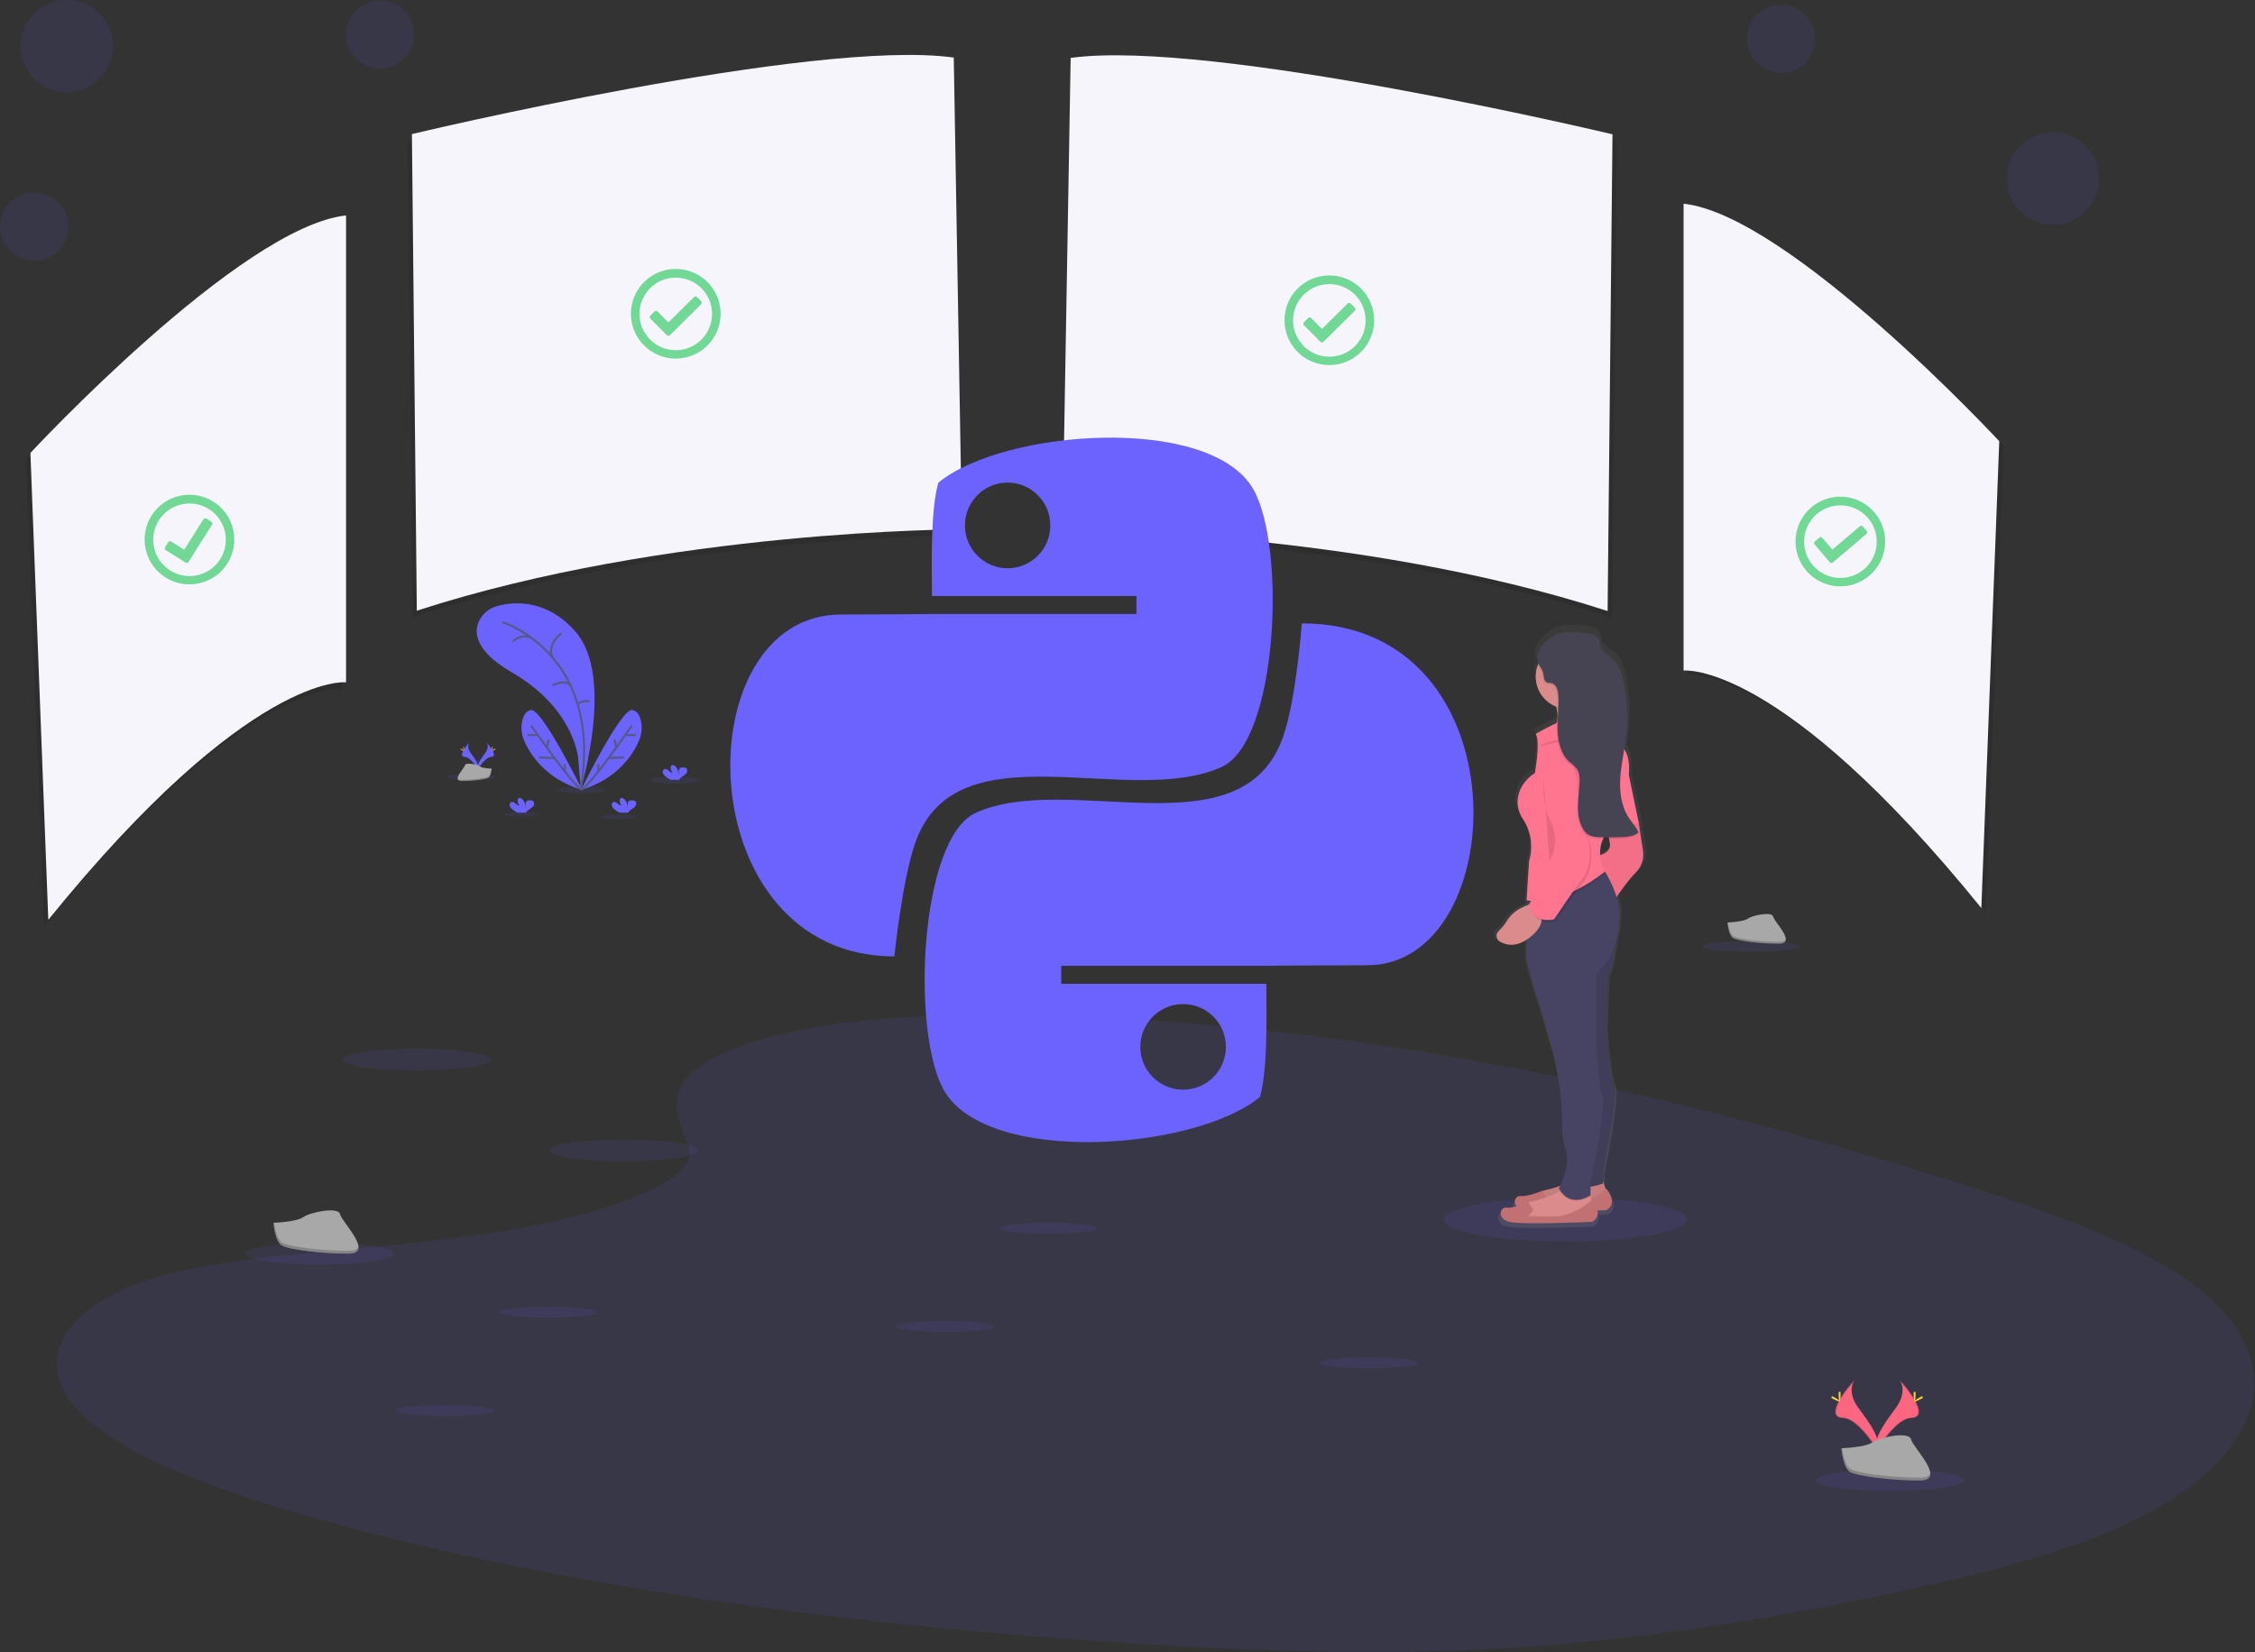 <?xml version="1.0" encoding="UTF-8"?>
<svg width="1056px" height="774px" viewBox="0 0 1056 774" version="1.1" xmlns="http://www.w3.org/2000/svg" xmlns:xlink="http://www.w3.org/1999/xlink">
    <rect x="0" y="0" width="1056" height="774" fill="#333333" stroke="none"/>
    <!-- Generator: Sketch 54.1 (76490) - https://sketchapp.com -->
    <title>backend</title>
    <desc>Created with Sketch.</desc>
    <defs>
        <linearGradient x1="50.001%" y1="100.001%" x2="50.001%" y2="-0.016%" id="linearGradient-1">
            <stop stop-color="#808080" stop-opacity="0.25" offset="0%"></stop>
            <stop stop-color="#808080" stop-opacity="0.12" offset="54%"></stop>
            <stop stop-color="#808080" stop-opacity="0.1" offset="100%"></stop>
        </linearGradient>
    </defs>
    <g id="Page-1" stroke="none" stroke-width="1" fill="none" fill-rule="evenodd">
        <g id="backend">
            <path d="M344.29,490.98 C379.2,477.25 434,474.45 483.88,475.55 C640.56,478.98 781.99,512.35 904.32,550.1 C948.61,563.77 992.21,578.5 1020.96,597.32 C1079.48,635.63 1062.12,688.7 980.75,720.26 C953.06,731 919.5,739.26 885.04,746.52 C823.76,759.5 757.68,769.91 688.14,772.91 C638.56,775.02 588.36,773.3 539.07,770.35 C401.34,762.08 266.16,743.91 152.85,712.68 C103.15,699.01 56.31,682.01 35.85,659.88 C15.39,637.75 28.47,609.73 79.22,596.63 C100.22,591.22 125.3,588.77 149.87,586.48 C186.03,583.1 222.77,579.76 255.4,572.89 C289.11,565.79 329.02,552.06 322.35,536.35 C315.16,519.49 309.42,504.69 344.29,490.98 Z" id="Path" fill="#6C63FF" opacity="0.1"></path>
            <path d="M503.38,30.13 L499.57,251.13 C499.57,251.13 637.49,251.13 754.83,289.23 L757.12,65.91 C757.12,65.91 568.91,20.99 503.38,30.13 Z" id="Path" fill="#000000" opacity="0.1"></path>
            <path d="M501.38,27.13 L497.57,248.13 C497.57,248.13 635.49,248.13 752.83,286.23 L755.12,62.91 C755.12,62.91 566.91,17.99 501.38,27.13 Z" id="Path" fill="#F5F5FB"></path>
            <path d="M444.64,29.96 L448.45,250.96 C448.45,250.96 310.53,250.96 193.19,289.06 L190.9,65.8 C190.9,65.8 379.11,20.82 444.64,29.96 Z" id="Path" fill="#000000" opacity="0.1"></path>
            <path d="M446.64,26.96 L450.45,247.96 C450.45,247.96 312.53,247.96 195.19,286.06 L192.9,62.8 C192.9,62.8 381.11,17.82 446.64,26.96 Z" id="Path" fill="#F5F5FB"></path>
            <path d="M790.41,97.42 L790.41,316.11 C790.41,316.11 835.41,310.78 929.85,427.36 L938.24,208.67 C938.24,208.67 839.94,102.76 790.41,97.42 Z" id="Path" fill="#000000" opacity="0.1"></path>
            <path d="M788.41,95.42 L788.41,314.11 C788.41,314.11 833.41,308.78 927.85,425.36 L936.24,206.67 C936.24,206.67 837.94,100.76 788.41,95.42 Z" id="Path" fill="#F5F5FB"></path>
            <path d="M160.06,103.91 L160.06,322.61 C160.06,322.61 115.06,317.28 20.62,433.86 L12.24,215.17 C12.24,215.17 110.53,109.26 160.06,103.91 Z" id="Path" fill="#000000" opacity="0.1"></path>
            <path d="M162.06,100.91 L162.06,319.61 C162.06,319.61 117.06,314.28 22.62,430.86 L14.24,212.17 C14.24,212.17 112.53,106.26 162.06,100.91 Z" id="Path" fill="#F5F5FB"></path>
            <ellipse id="Oval" fill="#6C63FF" opacity="0.1" cx="316.11" cy="365.5" rx="11.46" ry="1.57"></ellipse>
            <ellipse id="Oval" fill="#6C63FF" opacity="0.1" cx="272.22" cy="369.95" rx="11.46" ry="1.57"></ellipse>
            <ellipse id="Oval" fill="#6C63FF" opacity="0.1" cx="220.54" cy="363.93" rx="11.46" ry="1.57"></ellipse>
            <ellipse id="Oval" fill="#6C63FF" opacity="0.1" cx="289.79" cy="382.62" rx="8.14" ry="1.12"></ellipse>
            <ellipse id="Oval" fill="#6C63FF" opacity="0.1" cx="244.24" cy="381.5" rx="8.14" ry="1.12"></ellipse>
            <path d="M271.98,369.6 C271.98,369.6 288.04,316.93 269.46,295.84 C255.56,280.06 239.76,281.91 232.76,283.91 C229.06,284.895 225.978,287.454 224.33,290.91 C221.86,296.24 222.33,304.91 239.75,314.99 C268.94,331.89 270.75,355.08 270.75,355.08 L271.98,369.6 Z" id="Path" fill="#6C63FF"></path>
            <path d="M235.24,291.37 C235.24,291.37 282.6,306.18 271.98,369.6" id="Path" stroke="#565987"></path>
            <path d="M262.9,296.68 C262.9,296.68 256.38,301.07 258.45,307.68" id="Path" stroke="#565987"></path>
            <path d="M239.99,300.59 C239.99,300.59 243.99,296.53 248.82,298.77" id="Path" stroke="#565987"></path>
            <path d="M258.76,320.98 C258.76,320.98 265.76,317.43 267.57,321.88" id="Path" stroke="#565987"></path>
            <path d="M276.03,328.39 C276.03,328.39 270.77,327.97 270.68,330.48" id="Path" stroke="#565987"></path>
            <path d="M272.63,370.02 C272.63,370.02 253.81,331.74 248.63,332.58 C246.18,332.98 245.05,335.39 244.53,337.82 C243.887,340.955 244.236,344.213 245.53,347.14 C248.24,353.26 255.41,364.91 272.63,370.02 Z" id="Path" fill="#6C63FF"></path>
            <path d="M248.76,339.84 C248.76,339.84 268.51,368.48 272.33,369.74" id="Path" stroke="#565987"></path>
            <path d="M246.97,344.31 L251.58,344.31" id="Path" stroke="#565987"></path>
            <path d="M252.49,354.79 L259.71,355.1" id="Path" stroke="#565987"></path>
            <path d="M256.89,346.41 L256.1,350.17" id="Path" stroke="#565987"></path>
            <path d="M264.57,357.86 L264.43,361.28" id="Path" stroke="#565987"></path>
            <path d="M272.07,370.02 C272.07,370.02 290.88,331.74 296.07,332.58 C298.53,332.98 299.66,335.39 300.17,337.82 C300.809,340.955 300.459,344.212 299.17,347.14 C296.46,353.26 289.29,364.91 272.07,370.02 Z" id="Path" fill="#6C63FF"></path>
            <path d="M295.91,339.84 C295.91,339.84 276.16,368.48 272.35,369.74" id="Path" stroke="#565987"></path>
            <path d="M297.73,344.31 L293.12,344.31" id="Path" stroke="#565987"></path>
            <path d="M292.21,354.79 L284.98,355.1" id="Path" stroke="#565987"></path>
            <path d="M287.81,346.41 L288.6,350.17" id="Path" stroke="#565987"></path>
            <path d="M280.13,357.86 L280.27,361.28" id="Path" stroke="#565987"></path>
            <path d="M239.76,378.96 C239.247,378.541 238.874,377.976 238.69,377.34 C238.516,376.684 238.83,375.997 239.44,375.7 C240.12,375.43 240.86,375.91 241.44,376.39 C241.921,376.956 242.618,377.294 243.36,377.32 C242.598,376.629 242.253,375.59 242.45,374.58 C242.489,374.375 242.578,374.182 242.71,374.02 C243.09,373.61 243.78,373.79 244.24,374.11 C245.69,375.11 246.09,377.11 246.1,378.88 C246.178,378.216 246.178,377.544 246.1,376.88 C246.04,376.213 246.317,375.559 246.84,375.14 C247.184,374.955 247.57,374.862 247.96,374.87 C248.616,374.776 249.281,374.965 249.79,375.39 C250.282,376.068 250.253,376.993 249.72,377.64 C249.18,378.247 248.541,378.758 247.83,379.15 C247.286,379.47 246.824,379.911 246.48,380.44 C246.437,380.512 246.403,380.589 246.38,380.67 L242.28,380.67 C241.37,380.21 240.523,379.636 239.76,378.96 Z" id="Path" fill="#6C63FF"></path>
            <path d="M311.46,363.54 C310.948,363.125 310.575,362.563 310.39,361.93 C310.215,361.272 310.529,360.581 311.14,360.28 C311.884,360.135 312.649,360.403 313.14,360.98 C313.619,361.548 314.318,361.883 315.06,361.9 C314.296,361.21 313.951,360.17 314.15,359.16 C314.184,358.956 314.274,358.766 314.41,358.61 C314.79,358.2 315.48,358.37 315.94,358.69 C317.39,359.69 317.79,361.69 317.8,363.47 C317.877,362.806 317.877,362.134 317.8,361.47 C317.74,360.803 318.017,360.149 318.54,359.73 C318.883,359.543 319.27,359.453 319.66,359.47 C320.316,359.371 320.984,359.561 321.49,359.99 C321.984,360.664 321.955,361.588 321.42,362.23 C320.88,362.837 320.241,363.348 319.53,363.74 C318.988,364.062 318.527,364.503 318.18,365.03 C318.137,365.102 318.103,365.179 318.08,365.26 L313.98,365.26 C313.068,364.801 312.22,364.222 311.46,363.54 L311.46,363.54 Z" id="Path" fill="#6C63FF"></path>
            <path d="M287.56,378.96 C287.047,378.541 286.674,377.976 286.49,377.34 C286.32,376.685 286.633,376 287.24,375.7 C287.93,375.43 288.66,375.91 289.24,376.39 C289.721,376.955 290.418,377.293 291.16,377.32 C290.4,376.628 290.059,375.588 290.26,374.58 C290.291,374.374 290.377,374.18 290.51,374.02 C290.89,373.61 291.58,373.79 292.04,374.11 C293.49,375.11 293.9,377.11 293.91,378.88 C293.983,378.215 293.983,377.545 293.91,376.88 C293.85,376.213 294.127,375.559 294.65,375.14 C295.609,374.699 296.729,374.793 297.6,375.39 C298.099,376.066 298.07,376.996 297.53,377.64 C296.992,378.249 296.353,378.76 295.64,379.15 C295.1,379.475 294.639,379.915 294.29,380.44 C294.251,380.514 294.217,380.591 294.19,380.67 L290.1,380.67 C289.182,380.214 288.328,379.639 287.56,378.96 L287.56,378.96 Z" id="Path" fill="#6C63FF"></path>
            <path d="M219.76,347.8 C219.76,347.8 218.23,349.8 220.47,352.8 C222.71,355.8 224.57,358.39 223.82,360.28 C223.82,360.28 220.43,354.65 217.68,354.57 C214.93,354.49 216.76,351.18 219.76,347.8 Z" id="Path" fill="#6C63FF"></path>
            <path d="M219.76,347.8 C219.626,347.993 219.521,348.206 219.45,348.43 C216.76,351.58 215.33,354.53 217.91,354.6 C220.32,354.67 223.21,358.98 223.91,360.06 C223.889,360.145 223.863,360.229 223.83,360.31 C223.83,360.31 220.44,354.68 217.69,354.6 C214.94,354.52 216.76,351.18 219.76,347.8 Z" id="Path" fill="#000000" opacity="0.1"></path>
            <path d="M216.94,350.35 C216.94,351.06 217.02,351.63 217.12,351.63 C217.22,351.63 217.29,351.06 217.29,350.35 C217.29,349.64 217.2,349.98 217.1,349.98 C217,349.98 216.94,349.65 216.94,350.35 Z" id="Path" fill="#FFD037"></path>
            <path d="M215.96,351.2 C216.58,351.54 217.12,351.74 217.17,351.65 C217.22,351.56 216.75,351.22 216.17,350.89 C215.59,350.56 215.79,350.79 215.75,350.89 C215.71,350.99 215.34,350.91 215.96,351.2 Z" id="Path" fill="#FFD037"></path>
            <path d="M227.9,347.8 C227.9,347.8 229.44,349.8 227.19,352.8 C224.94,355.8 223.1,358.39 223.85,360.28 C223.85,360.28 227.23,354.65 229.99,354.57 C232.75,354.49 230.93,351.18 227.9,347.8 Z" id="Path" fill="#6C63FF"></path>
            <path d="M227.9,347.8 C228.034,347.993 228.139,348.206 228.21,348.43 C230.9,351.58 232.33,354.53 229.75,354.6 C227.34,354.67 224.46,358.98 223.75,360.06 C223.771,360.145 223.797,360.229 223.83,360.31 C223.83,360.31 227.21,354.68 229.97,354.6 C232.73,354.52 230.93,351.18 227.9,347.8 Z" id="Path" fill="#000000" opacity="0.1"></path>
            <path d="M230.76,350.35 C230.76,351.06 230.69,351.63 230.59,351.63 C230.49,351.63 230.41,351.06 230.41,350.35 C230.41,349.64 230.51,349.98 230.61,349.98 C230.71,349.98 230.76,349.65 230.76,350.35 Z" id="Path" fill="#FFD037"></path>
            <path d="M231.76,351.2 C231.14,351.54 230.6,351.74 230.56,351.65 C230.52,351.56 230.97,351.22 231.56,350.89 C232.15,350.56 231.94,350.79 231.99,350.89 C232.04,350.99 232.35,350.91 231.76,351.2 Z" id="Path" fill="#FFD037"></path>
            <path d="M230.27,360.05 C230.27,360.05 225.97,359.92 224.68,359 C223.39,358.08 218.08,357 217.76,358.45 C217.44,359.9 211.31,365.8 216.15,365.84 C220.99,365.88 227.41,365.08 228.7,364.3 C229.99,363.52 230.27,360.05 230.27,360.05 Z" id="Path" fill="#A8A8A8"></path>
            <path d="M216.07,365.32 C220.91,365.32 227.33,364.57 228.62,363.78 C229.62,363.18 229.99,361.03 230.12,360.04 L230.27,360.04 C230.27,360.04 229.99,363.5 228.7,364.29 C227.41,365.08 221,365.87 216.15,365.83 C214.76,365.83 214.27,365.32 214.3,364.58 C214.49,365.04 215.03,365.31 216.07,365.32 Z" id="Path" fill="#000000" opacity="0.2"></path>
            <ellipse id="Oval" fill="#6C63FF" opacity="0.1" cx="195.17" cy="496.39" rx="34.72" ry="5.13"></ellipse>
            <ellipse id="Oval" fill="#6C63FF" opacity="0.1" cx="292.15" cy="538.87" rx="34.72" ry="5.13"></ellipse>
            <ellipse id="Oval" fill="#6C63FF" opacity="0.1" cx="149.49" cy="587.2" rx="34.72" ry="5.13"></ellipse>
            <ellipse id="Oval" fill="#6C63FF" opacity="0.1" cx="885.14" cy="693.36" rx="34.72" ry="5.13"></ellipse>
            <ellipse id="Oval" fill="#6C63FF" opacity="0.1" cx="491.09" cy="575.32" rx="22.99" ry="2.57"></ellipse>
            <ellipse id="Oval" fill="#6C63FF" opacity="0.1" cx="820.09" cy="443.32" rx="22.99" ry="2.57"></ellipse>
            <ellipse id="Oval" fill="#6C63FF" opacity="0.1" cx="641.08" cy="638.32" rx="22.99" ry="2.57"></ellipse>
            <ellipse id="Oval" fill="#6C63FF" opacity="0.1" cx="442.64" cy="621.36" rx="22.99" ry="2.57"></ellipse>
            <ellipse id="Oval" fill="#6C63FF" opacity="0.1" cx="256.67" cy="614.69" rx="22.99" ry="2.57"></ellipse>
            <ellipse id="Oval" fill="#6C63FF" opacity="0.1" cx="208.21" cy="660.73" rx="22.99" ry="2.57"></ellipse>
            <ellipse id="Oval" fill="#6C63FF" opacity="0.1" cx="733.03" cy="571.25" rx="57" ry="10.26"></ellipse>
            <path d="M701.03,440.52 C703.91,442.22 708.43,443.33 714.12,439.67 L714.07,447.78 C714.47,453.34 721.35,473.61 721.35,473.61 L726.2,490.28 C729.681,502.061 731.475,514.276 731.53,526.56 C731.53,530.62 731.91,534.82 733.08,537.98 C735.67,544.98 732.08,553.98 730.51,557.3 C727.884,558.188 725.214,558.939 722.51,559.55 C722.269,559.608 722.032,559.682 721.8,559.77 L721.8,559.72 C721.8,559.72 714.52,562.61 711.28,562.21 C708.87,561.92 707.36,564.93 709.28,567.14 C707.713,567.618 706.078,567.835 704.44,567.78 C701.2,567.38 699.58,572.94 705.65,574.53 C711.72,576.12 746.11,574.53 746.11,574.53 C748.097,573.535 749.158,571.322 748.69,569.15 L752.99,568.97 C752.99,568.97 759.06,566.19 752.99,558.64 L752.66,558.88 L751.37,555.06 L751.37,549.91 C751.37,549.91 759.06,512.91 756.63,508.58 C754.2,504.25 752.91,481.91 752.91,481.91 L753.76,457.71 C755.95,453.19 757.07,446.09 757.64,440.54 C758.468,437.895 758.988,435.164 759.19,432.4 C759.29,431.09 759.37,429.73 759.42,428.31 C759.454,425.195 758.953,422.096 757.94,419.15 C760.685,415.078 763.752,411.233 767.11,407.65 C769.945,405.012 771.309,401.153 770.76,397.32 L768.76,383.81 L763.9,360.81 C764.51,354.42 763.18,350.74 761.7,348.66 C762.05,346.59 762.38,344.53 762.63,342.45 C763.7,333.435 763.22,324.303 761.21,315.45 C760.51,312.37 759.55,309.2 757.38,306.86 C754.93,304.2 750.95,302.59 750.03,299.12 C749.9,298.235 749.713,297.36 749.47,296.5 C748.58,294.23 745.78,293.4 743.32,293.1 C738.94,292.57 732.61,292.17 728.4,293.89 C724.705,295.524 721.664,298.347 719.76,301.91 C718.812,303.374 718.455,305.143 718.76,306.86 C718.91,307.456 719.142,308.028 719.45,308.56 C716.534,316.467 720.519,325.249 728.39,328.26 C728.49,328.57 728.58,328.87 728.65,329.16 C728.835,329.873 728.969,330.598 729.05,331.33 C728.97,332.73 728.88,334.14 728.82,335.55 L728.67,336.12 C725.189,337.661 721.794,339.39 718.5,341.3 C720.92,344.88 718.09,359.98 718.09,359.98 C712.02,363.55 705.96,372.69 712.43,382.23 C718.9,391.77 715.26,402.09 715.26,402.09 L714.26,417.63 L714.26,417.63 L714.26,417.63 L714.06,420.74 L714.13,420.74 L714.06,421.92 L714.23,421.92 L714.23,423.19 C711.39,424.24 707.23,426.34 704.76,430.24 C703.59,432.152 702.167,433.898 700.53,435.43 C699.756,436.093 699.354,437.091 699.454,438.105 C699.553,439.119 700.142,440.021 701.03,440.52 L701.03,440.52 Z M749.88,399.24 C749.636,396.551 750.134,393.846 751.32,391.42 L754.18,391.42 C754.264,392.052 754.381,392.68 754.53,393.3 C755.35,396.85 752.07,398.52 749.88,399.24 L749.88,399.24 Z" id="Shape" fill="url(#linearGradient-1)" fill-rule="nonzero"></path>
            <path d="M750.68,553.24 L752.24,557.91 L747.18,562.97 L730.44,566.91 L718.37,565.74 L719.15,561.46 L719.15,561.46 C719.619,559.583 721.097,558.124 722.98,557.68 C727.98,556.52 737.4,553.86 739.39,550.17 L750.68,553.24 Z" id="Path" fill="#DB8B8B"></path>
            <path d="M750.68,553.24 L752.24,557.91 L747.18,562.97 L730.44,566.91 L718.37,565.74 L719.15,561.46 L719.15,561.46 C719.619,559.583 721.097,558.124 722.98,557.68 C727.98,556.52 737.4,553.86 739.39,550.17 L750.68,553.24 Z" id="Path" fill="#000000" opacity="0.1"></path>
            <path d="M722.26,564.53 L724.6,561.42 L722.26,557.81 C722.26,557.81 715.26,560.64 712.14,560.25 C709.02,559.86 707.47,565.31 713.31,566.87 C719.15,568.43 752.24,566.87 752.24,566.87 C752.24,566.87 758.08,564.14 752.24,556.74 L747.18,560.64 C747.18,560.64 738.61,565.31 734.33,564.53 L722.26,564.53 Z" id="Path" fill="#C17174"></path>
            <path d="M711.76,571.15 L723.83,572.32 L740.57,568.42 L745.63,563.36 L745.22,562.13 L744.64,560.39 L744.07,558.69 L732.76,555.58 C732.186,556.512 731.402,557.296 730.47,557.87 C726.8,560.38 720.22,562.19 716.35,563.09 C716.187,563.129 716.027,563.18 715.87,563.24 C715.117,563.48 714.432,563.894 713.87,564.45 C713.194,565.113 712.716,565.951 712.49,566.87 L711.76,571.15 Z" id="Path" fill="#DB8B8B"></path>
            <path d="M711.76,571.15 L723.83,572.32 L740.57,568.42 L745.63,563.36 L745.22,562.13 L740.57,565.7 C740.57,565.7 732,570.37 727.72,569.59 L715.64,569.59 L717.98,566.48 L715.88,563.24 C715.127,563.48 714.442,563.894 713.88,564.45 C713.204,565.113 712.726,565.951 712.5,566.87 L711.76,571.15 Z" id="Path" fill="#000000" opacity="0.1"></path>
            <path d="M715.64,569.98 L717.98,566.87 L715.64,563.26 C715.64,563.26 708.64,566.09 705.52,565.7 C702.4,565.31 700.85,570.76 706.69,572.32 C712.53,573.88 745.62,572.32 745.62,572.32 C745.62,572.32 751.46,569.59 745.62,562.2 L740.56,566.09 C740.56,566.09 731.99,570.76 727.71,569.98 L715.64,569.98 Z" id="Path" fill="#C17174"></path>
            <path d="M725.37,344.18 C725.37,344.18 744.06,346.18 741.37,338.34 C740.602,336.132 740.402,333.766 740.79,331.46 C741.271,328.606 742.4,325.9 744.09,323.55 L726.57,326.27 C727.623,328.026 728.424,329.921 728.95,331.9 C731,340.16 725.37,344.18 725.37,344.18 Z" id="Path" fill="#DB8B8B"></path>
            <path d="M757.3,432.91 C757.3,432.91 756.91,449.65 753.02,457.83 L752.24,481.58 C752.24,481.58 753.4,503.38 755.74,507.66 C758.08,511.94 750.68,548.15 750.68,548.15 L750.68,554.38 C750.68,554.38 738.22,559.05 734.68,553.6 L738.18,507.27 L736.62,443.04 L757.3,432.91 Z" id="Path" fill="#474463"></path>
            <path d="M757.3,432.91 C757.3,432.91 756.91,449.65 753.02,457.83 L752.24,481.58 C752.24,481.58 753.4,503.38 755.74,507.66 C758.08,511.94 750.68,548.15 750.68,548.15 L750.68,554.38 C750.68,554.38 738.22,559.05 734.68,553.6 L738.18,507.27 L736.62,443.04 L757.3,432.91 Z" id="Path" fill="#000000" opacity="0.1"></path>
            <path d="M765.08,379.22 L767.42,385.45 L769.42,398.68 C769.948,402.425 768.642,406.195 765.91,408.81 C761.24,413.48 755.01,423.21 755.01,423.21 L747.62,401.02 C747.62,401.02 755.01,399.85 753.84,394.79 C752.67,389.73 753.07,380.39 753.07,380.39 L765.08,379.22 Z" id="Path" fill="#FF748E"></path>
            <path d="M765.17,379.13 L767.5,385.36 L769.5,398.6 C770.036,402.341 768.732,406.11 766,408.72 C761.32,413.39 755.1,423.13 755.1,423.13 L747.65,400.91 C747.65,400.91 755.05,399.74 753.88,394.68 C752.71,389.62 753.1,380.27 753.1,380.27 L765.17,379.13 Z" id="Path" fill="#000000" opacity="0.05"></path>
            <path d="M730.48,557.91 C735.48,565.77 743.25,561.31 744.63,560.43 L744.06,558.73 L732.76,555.58 C732.194,556.525 731.413,557.324 730.48,557.91 Z" id="Path" fill="#000000" opacity="0.1"></path>
            <path d="M714.86,448.13 C715.25,453.58 721.86,473.43 721.86,473.43 L726.53,489.77 C729.871,501.323 731.597,513.283 731.66,525.31 C731.543,529.096 732.046,532.876 733.15,536.5 C736.27,545.07 730.04,556.74 730.04,556.74 C735.49,566.48 744.83,559.86 744.83,559.86 L744.83,553.63 C744.83,553.63 752.23,519.76 750.28,513.14 C748.33,506.52 747.56,488.62 747.56,488.62 L747.56,456.3 C753.794,450.086 757.584,441.837 758.24,433.06 C758.33,431.78 758.41,430.44 758.46,429.06 C758.77,420.28 752.76,409.98 750.46,406.31 C749.9,405.42 749.54,404.92 749.54,404.92 L715.17,418.56 L715.09,418.56 L715.09,419.91 L715.09,422.85 L714.86,448.13 Z" id="Path" fill="#474463"></path>
            <path d="M726.54,326.27 C727.593,328.026 728.394,329.921 728.92,331.9 C732.764,333.359 737.035,333.2 740.76,331.46 C741.241,328.606 742.37,325.9 744.06,323.55 L726.54,326.27 Z" id="Path" fill="#000000" opacity="0.1"></path>
            <circle id="Oval" fill="#DB8B8B" cx="734.33" cy="316.93" r="15.18"></circle>
            <path d="M714.86,422.82 L715.03,422.82 C731.35,426.18 751.85,409.17 751.85,409.17 C751.3,408.243 750.826,407.273 750.43,406.27 C749.87,405.38 749.51,404.88 749.51,404.88 L715.14,418.52 L715.05,419.88 L714.86,422.82 Z" id="Path" fill="#000000" opacity="0.1"></path>
            <path d="M719.15,343.79 C719.15,343.79 740.95,330.55 747.95,336 L757.69,348.46 C757.69,348.46 763.92,350.41 762.76,362.91 L767.43,385.49 L753.43,388.99 C753.43,388.99 745.26,396.78 751.88,408.07 C751.88,408.07 731.24,425.2 714.88,421.69 L716.05,403.4 C716.05,403.4 719.55,393.27 713.33,383.93 C707.11,374.59 712.94,365.63 718.78,362.13 C718.76,362.09 721.48,347.29 719.15,343.79 Z" id="Path" fill="#FF748E"></path>
            <path d="M717.98,423.21 C717.98,423.21 709.8,424.77 705.91,431 C704.785,432.872 703.413,434.584 701.83,436.09 C701.109,436.746 700.742,437.704 700.838,438.673 C700.935,439.643 701.484,440.509 702.32,441.01 C705.41,442.87 710.44,444.01 716.81,438.78 C727.76,429.83 717.98,423.21 717.98,423.21 Z" id="Path" fill="#DB8B8B"></path>
            <path d="M730.05,351.19 C730.05,351.19 737.83,350.41 739.78,370.65 C741.73,390.89 744.84,395.57 744.84,395.57 C744.84,395.57 746.79,406.08 742.11,412.31 C737.43,418.54 728.49,431.78 728.49,431.78 C728.49,431.78 718.76,434.5 716.81,424.78 L728.88,402.2 C728.88,402.2 730.82,394.41 726.15,388.96 C721.48,383.51 717.98,347.29 730.05,351.19 Z" id="Path" fill="#000000" opacity="0.1"></path>
            <path d="M729.27,350.02 C729.27,350.02 737.05,349.24 739,369.49 C740.95,389.74 744.06,394.4 744.06,394.4 C744.06,394.4 746.06,404.91 741.34,411.14 C736.62,417.37 727.76,430.61 727.76,430.61 C727.76,430.61 718.03,433.33 716.08,423.61 L728.15,401.03 C728.15,401.03 730.1,393.24 725.42,387.79 C720.74,382.34 717.2,346.13 729.27,350.02 Z" id="Path" fill="#FF748E"></path>
            <path d="M722.84,364.62 C722.84,364.62 722.07,376.69 725.57,383.31 C729.07,389.93 729.07,398.49 725.57,403.16" id="Path" fill="#000000" opacity="0.1"></path>
            <path d="M720.9,349.82 C720.9,349.82 724.01,346.71 732.97,346.32 C741.93,345.93 745.81,343.21 745.81,343.21" id="Path" fill="#000000" opacity="0.1"></path>
            <path d="M742.55,297.31 C744.92,297.6 747.62,298.41 748.47,300.63 C748.704,301.475 748.888,302.333 749.02,303.2 C749.9,306.6 753.73,308.2 756.09,310.78 C758.17,313.08 759.09,316.18 759.77,319.21 C761.709,327.887 762.172,336.829 761.14,345.66 C760.38,352.11 758.82,358.47 758.39,364.95 C757.96,371.43 758.75,378.26 762.29,383.71 C763.82,386.05 765.83,388.11 766.91,390.71 C764.68,392.52 761.6,392.78 758.72,392.88 C755.387,392.993 752.037,392.993 748.67,392.88 C746.908,392.95 745.155,392.583 743.57,391.81 C742.448,391.095 741.526,390.108 740.89,388.94 C738.97,385.69 738.49,381.78 738.57,378.01 C738.65,374.24 739.25,370.49 739.32,366.71 C739.519,364.648 739.06,362.576 738.01,360.79 C737.044,359.667 735.95,358.66 734.75,357.79 C730.58,354.09 729.15,348.17 729.01,342.6 C728.87,337.03 729.79,331.46 729.32,325.91 C729.14,323.74 728.32,321.13 726.19,320.71 C725.517,320.683 724.848,320.596 724.19,320.45 C722.48,319.79 722.65,317.38 722.19,315.61 C721.64,313.61 719.94,312.08 719.46,310.08 C718.34,305.37 724.34,299.74 728.27,298.08 C732.2,296.42 738.34,296.79 742.55,297.31 Z" id="Path" fill="#000000" opacity="0.1"></path>
            <path d="M742.94,296.53 C745.31,296.82 748.01,297.63 748.86,299.86 C749.095,300.701 749.279,301.556 749.41,302.42 C750.29,305.82 754.12,307.42 756.48,310 C758.56,312.3 759.48,315.4 760.16,318.43 C762.099,327.117 762.558,336.07 761.52,344.91 C760.77,351.36 759.21,357.72 758.78,364.21 C758.35,370.7 759.14,377.51 762.68,382.96 C764.21,385.31 766.22,387.36 767.3,389.96 C765.07,391.78 761.99,392.03 759.11,392.13 C755.777,392.237 752.427,392.237 749.06,392.13 C747.299,392.204 745.546,391.84 743.96,391.07 C742.838,390.352 741.916,389.361 741.28,388.19 C739.36,384.94 738.88,381.03 738.96,377.26 C739.04,373.49 739.64,369.74 739.71,365.97 C739.71,363.91 739.59,361.73 738.4,360.05 C737.436,358.925 736.342,357.918 735.14,357.05 C730.97,353.35 729.54,347.43 729.4,341.86 C729.26,336.29 730.18,330.72 729.71,325.17 C729.53,323 728.71,320.39 726.58,319.97 C725.907,319.943 725.238,319.856 724.58,319.71 C722.87,319.05 723.04,316.64 722.58,314.87 C722.03,312.87 720.33,311.35 719.85,309.34 C718.73,304.63 724.73,299 728.66,297.34 C732.59,295.68 738.76,296.01 742.94,296.53 Z" id="Path" fill="#464353"></path>
            <path d="M128.04,572.77 C128.04,572.77 138.76,572.44 141.98,570.14 C145.2,567.84 158.46,565.09 159.26,568.78 C160.06,572.47 175.36,587.12 163.26,587.22 C151.16,587.32 135.16,585.33 131.93,583.37 C128.7,581.41 128.04,572.77 128.04,572.77 Z" id="Path" fill="#A8A8A8"></path>
            <path d="M163.48,585.91 C151.39,586.01 135.38,584.03 132.16,582.07 C129.71,580.57 128.73,575.21 128.4,572.73 L128.04,572.73 C128.04,572.73 128.72,581.37 131.94,583.33 C135.16,585.29 151.17,587.27 163.27,587.18 C166.76,587.18 167.96,585.91 167.9,584.07 C167.41,585.22 166.08,585.91 163.48,585.91 Z" id="Path" fill="#000000" opacity="0.2"></path>
            <path d="M808.93,432.12 C808.93,432.12 816.28,431.89 818.5,430.31 C820.72,428.73 829.81,426.85 830.36,429.38 C830.91,431.91 841.42,441.97 833.11,442.04 C824.8,442.11 813.82,440.74 811.61,439.4 C809.4,438.06 808.93,432.12 808.93,432.12 Z" id="Path" fill="#A8A8A8"></path>
            <path d="M833.26,441.16 C824.96,441.22 813.97,439.86 811.76,438.52 C810.07,437.52 809.4,433.81 809.18,432.11 L808.93,432.11 C808.93,432.11 809.4,438.04 811.61,439.39 C813.82,440.74 824.81,442.09 833.11,442.03 C835.51,442.03 836.34,441.16 836.29,439.89 C835.96,440.67 835.05,441.14 833.26,441.16 Z" id="Path" fill="#000000" opacity="0.2"></path>
            <circle id="Oval" fill="#6C63FF" opacity="0.1" cx="31.29" cy="21.63" r="21.63"></circle>
            <circle id="Oval" fill="#6C63FF" opacity="0.1" cx="961.29" cy="83.63" r="21.63"></circle>
            <circle id="Oval" fill="#6C63FF" opacity="0.1" cx="16" cy="106.18" r="16"></circle>
            <circle id="Oval" fill="#6C63FF" opacity="0.1" cx="178" cy="16.18" r="16"></circle>
            <circle id="Oval" fill="#6C63FF" opacity="0.1" cx="834" cy="18.18" r="16"></circle>
            <path d="M889.62,646.4 C889.62,646.4 893.62,651.64 887.77,659.55 C881.92,667.46 877.09,674.13 879.04,679.06 C879.04,679.06 887.87,664.38 895.04,664.17 C902.21,663.96 897.52,655.24 889.62,646.4 Z" id="Path" fill="#FC6681"></path>
            <path d="M889.62,646.4 C889.968,646.908 890.241,647.464 890.43,648.05 C897.43,656.29 901.19,663.98 894.43,664.17 C888.15,664.35 880.62,675.58 878.81,678.42 C878.87,678.638 878.943,678.851 879.03,679.06 C879.03,679.06 887.86,664.38 895.03,664.17 C902.2,663.96 897.52,655.24 889.62,646.4 Z" id="Path" fill="#000000" opacity="0.1"></path>
            <path d="M897.06,653.08 C897.06,654.92 896.85,656.42 896.6,656.42 C896.35,656.42 896.14,654.92 896.14,653.08 C896.14,651.24 896.4,652.08 896.65,652.08 C896.9,652.08 897.06,651.23 897.06,653.08 Z" id="Path" fill="#FFD037"></path>
            <path d="M899.62,655.28 C898,656.16 896.62,656.69 896.46,656.47 C896.3,656.25 897.56,655.35 899.17,654.47 C900.78,653.59 900.17,654.23 900.28,654.47 C900.39,654.71 901.24,654.4 899.62,655.28 Z" id="Path" fill="#FFD037"></path>
            <path d="M868.46,646.4 C868.46,646.4 864.46,651.64 870.31,659.55 C876.16,667.46 880.99,674.13 879.04,679.06 C879.04,679.06 870.2,664.38 863.04,664.17 C855.88,663.96 860.55,655.24 868.46,646.4 Z" id="Path" fill="#FC6681"></path>
            <path d="M868.46,646.4 C868.111,646.909 867.835,647.464 867.64,648.05 C860.64,656.29 856.89,663.98 863.64,664.17 C869.92,664.35 877.46,675.58 879.26,678.42 C879.2,678.63 879.13,678.85 879.05,679.06 C879.05,679.06 870.21,664.38 863.05,664.17 C855.89,663.96 860.55,655.24 868.46,646.4 Z" id="Path" fill="#000000" opacity="0.1"></path>
            <path d="M861.01,653.08 C861.01,654.92 861.22,656.42 861.48,656.42 C861.74,656.42 861.94,654.92 861.94,653.08 C861.94,651.24 861.68,652.08 861.42,652.08 C861.16,652.08 861.01,651.23 861.01,653.08 Z" id="Path" fill="#FFD037"></path>
            <path d="M858.46,655.28 C860.08,656.16 861.46,656.69 861.61,656.47 C861.76,656.25 860.52,655.35 858.9,654.47 C857.28,653.59 857.9,654.23 857.8,654.47 C857.7,654.71 856.84,654.4 858.46,655.28 Z" id="Path" fill="#FFD037"></path>
            <path d="M862.29,678.38 C862.29,678.38 873.49,678.03 876.86,675.63 C880.23,673.23 894.09,670.36 894.93,674.21 C895.77,678.06 911.75,693.38 899.11,693.48 C886.47,693.58 869.73,691.48 866.37,689.48 C863.01,687.48 862.29,678.38 862.29,678.38 Z" id="Path" fill="#A8A8A8"></path>
            <path d="M899.34,692.14 C886.69,692.24 869.96,690.14 866.59,688.14 C864.03,686.58 863,680.97 862.66,678.38 L862.29,678.38 C862.29,678.38 863,687.38 866.37,689.46 C869.74,691.54 886.47,693.58 899.11,693.46 C902.76,693.46 904.02,692.13 903.95,690.21 C903.45,691.39 902.05,692.12 899.34,692.14 Z" id="Path" fill="#000000" opacity="0.2"></path>
            <path d="M316.45,125.97 C304.852,125.97 295.45,135.372 295.45,146.97 C295.45,158.568 304.852,167.97 316.45,167.97 C328.048,167.97 337.45,158.568 337.45,146.97 C337.45,135.372 328.048,125.97 316.45,125.97 L316.45,125.97 Z M316.45,130.04 C325.839,130.04 333.45,137.651 333.45,147.04 C333.45,156.429 325.839,164.04 316.45,164.04 C307.061,164.04 299.45,156.429 299.45,147.04 C299.45,137.651 307.061,130.04 316.45,130.04 L316.45,130.04 Z M328.34,141.09 L326.43,139.16 C326.242,138.964 325.982,138.854 325.71,138.854 C325.438,138.854 325.178,138.964 324.99,139.16 L312.99,151.05 L307.93,145.91 C307.742,145.714 307.482,145.604 307.21,145.604 C306.938,145.604 306.678,145.714 306.49,145.91 L304.57,147.82 C304.374,148.008 304.264,148.268 304.264,148.54 C304.264,148.812 304.374,149.072 304.57,149.26 L312.27,157.02 C312.458,157.216 312.718,157.326 312.99,157.326 C313.262,157.326 313.522,157.216 313.71,157.02 L328.34,142.5 C328.536,142.312 328.646,142.052 328.646,141.78 C328.646,141.508 328.536,141.248 328.34,141.06 L328.34,141.09 Z" id="Shape" fill="#3ACC6C" fill-rule="nonzero" opacity="0.7"></path>
            <path d="M83.97,232.29 C72.68,234.913 65.65,246.186 68.262,257.478 C70.874,268.771 82.141,275.811 93.436,273.209 C104.73,270.608 111.781,259.347 109.19,248.05 C107.942,242.612 104.582,237.893 99.85,234.937 C95.119,231.98 89.405,231.028 83.97,232.29 L83.97,232.29 Z M84.89,236.29 C91.593,234.726 98.578,237.358 102.582,242.957 C106.585,248.556 106.818,256.017 103.17,261.854 C99.523,267.691 92.715,270.753 85.928,269.609 C79.14,268.465 73.712,263.34 72.18,256.63 C70.097,247.507 75.777,238.417 84.89,236.29 L84.89,236.29 Z M98.96,244.39 L96.66,242.91 C96.433,242.763 96.156,242.713 95.892,242.774 C95.628,242.834 95.4,242.999 95.26,243.23 L86.26,257.51 L80.17,253.66 C79.943,253.513 79.666,253.463 79.402,253.524 C79.138,253.584 78.91,253.749 78.77,253.98 L77.32,256.28 C77.173,256.507 77.123,256.784 77.184,257.048 C77.244,257.312 77.409,257.54 77.64,257.68 L86.88,263.51 C87.108,263.661 87.387,263.712 87.653,263.651 C87.92,263.591 88.15,263.424 88.29,263.19 L99.29,245.76 C99.438,245.534 99.489,245.258 99.431,244.995 C99.372,244.731 99.21,244.502 98.98,244.36 L98.96,244.39 Z" id="Shape" fill="#3ACC6C" fill-rule="nonzero" opacity="0.7"></path>
            <path d="M622.52,129.01 C610.922,129.01 601.52,138.412 601.52,150.01 C601.52,161.608 610.922,171.01 622.52,171.01 C634.118,171.01 643.52,161.608 643.52,150.01 C643.52,138.412 634.118,129.01 622.52,129.01 Z M622.52,133.08 C631.909,133.08 639.52,140.691 639.52,150.08 C639.52,159.469 631.909,167.08 622.52,167.08 C613.131,167.08 605.52,159.469 605.52,150.08 C605.52,140.691 613.131,133.08 622.52,133.08 L622.52,133.08 Z M634.41,144.13 L632.5,142.2 C632.312,142.004 632.052,141.894 631.78,141.894 C631.508,141.894 631.248,142.004 631.06,142.2 L619.06,154.09 L613.99,148.98 C613.802,148.784 613.542,148.674 613.27,148.674 C612.998,148.674 612.738,148.784 612.55,148.98 L610.64,150.91 C610.444,151.098 610.334,151.358 610.334,151.63 C610.334,151.902 610.444,152.162 610.64,152.35 L618.34,160.11 C618.528,160.306 618.788,160.416 619.06,160.416 C619.332,160.416 619.592,160.306 619.78,160.11 L634.41,145.59 C634.606,145.402 634.716,145.142 634.716,144.87 C634.716,144.598 634.606,144.338 634.41,144.15 L634.41,144.13 Z" id="Shape" fill="#3ACC6C" fill-rule="nonzero" opacity="0.7"></path>
            <path d="M863.45,232.72 C851.89,231.823 841.791,240.464 840.889,252.023 C839.987,263.582 848.623,273.685 860.182,274.593 C871.74,275.5 881.847,266.868 882.76,255.31 C883.199,249.753 881.41,244.249 877.788,240.012 C874.166,235.775 869.008,233.151 863.45,232.72 L863.45,232.72 Z M863.13,236.77 C869.994,237.286 875.869,241.889 878.012,248.43 C880.154,254.971 878.141,262.159 872.913,266.636 C867.684,271.112 860.272,271.994 854.139,268.87 C848.006,265.745 844.363,259.231 844.91,252.37 C845.255,247.884 847.369,243.719 850.786,240.793 C854.204,237.867 858.645,236.42 863.13,236.77 L863.13,236.77 Z M874.13,248.71 L872.37,246.64 C872.199,246.431 871.95,246.3 871.68,246.278 C871.411,246.255 871.144,246.342 870.94,246.52 L858.07,257.45 L853.41,251.96 C853.238,251.748 852.988,251.615 852.716,251.592 C852.444,251.57 852.174,251.659 851.97,251.84 L849.9,253.6 C849.692,253.773 849.564,254.022 849.543,254.292 C849.522,254.561 849.611,254.827 849.79,255.03 L856.86,263.36 C857.031,263.569 857.28,263.7 857.55,263.722 C857.819,263.745 858.086,263.658 858.29,263.48 L874.01,250.14 C874.219,249.969 874.35,249.72 874.372,249.45 C874.395,249.181 874.308,248.914 874.13,248.71 L874.13,248.71 Z" id="Shape" fill="#3ACC6C" fill-rule="nonzero" opacity="0.7"></path>
            <g id="pyicon" transform="translate(342, 205)" fill="#6C63FF" fill-rule="nonzero">
                <path d="M230.117,154.246 C256.493,142.253 260.424,50.966 244.863,24.079 C224.536,-11.022 127.912,-3.974 97.402,21.116 C93.898,33.579 94.265,56.197 94.428,74.176 L190.196,74.176 L190.196,82.594 L94.448,82.594 C94.448,82.716 51.819,82.859 51.819,82.859 C-21.687,82.859 -20.16,243 76.83,243 C76.83,243 80.395,207.531 86.627,189.756 C105.875,134.898 186.734,173.983 230.117,154.246 Z M129.847,61.182 C118.808,61.182 109.867,52.213 109.867,41.118 C109.867,30.045 118.808,21.055 129.847,21.055 C140.907,21.055 149.848,30.045 149.848,41.118 C149.869,52.192 140.907,61.182 129.847,61.182 Z" id="Shape"></path>
                <path d="M267.624,87 C267.624,87 265.071,122.487 258.822,140.241 C239.523,195.075 158.469,156.013 114.95,175.748 C88.524,187.74 84.542,279.022 100.165,305.908 C120.525,341.027 217.407,333.978 248.019,308.87 C251.532,296.428 251.164,273.812 251.001,255.834 L154.957,255.834 L154.957,247.416 L250.96,247.416 C250.96,247.294 298.277,247.151 298.277,247.151 C366.2,247.151 372.286,87 267.624,87 Z M212.036,265.334 C223.104,265.334 232.09,274.302 232.09,285.396 C232.09,296.469 223.104,305.438 212.036,305.438 C200.967,305.438 192.002,296.469 192.002,285.396 C192.002,274.302 200.967,265.334 212.036,265.334 Z" id="Shape"></path>
            </g>
        </g>
    </g>
</svg>